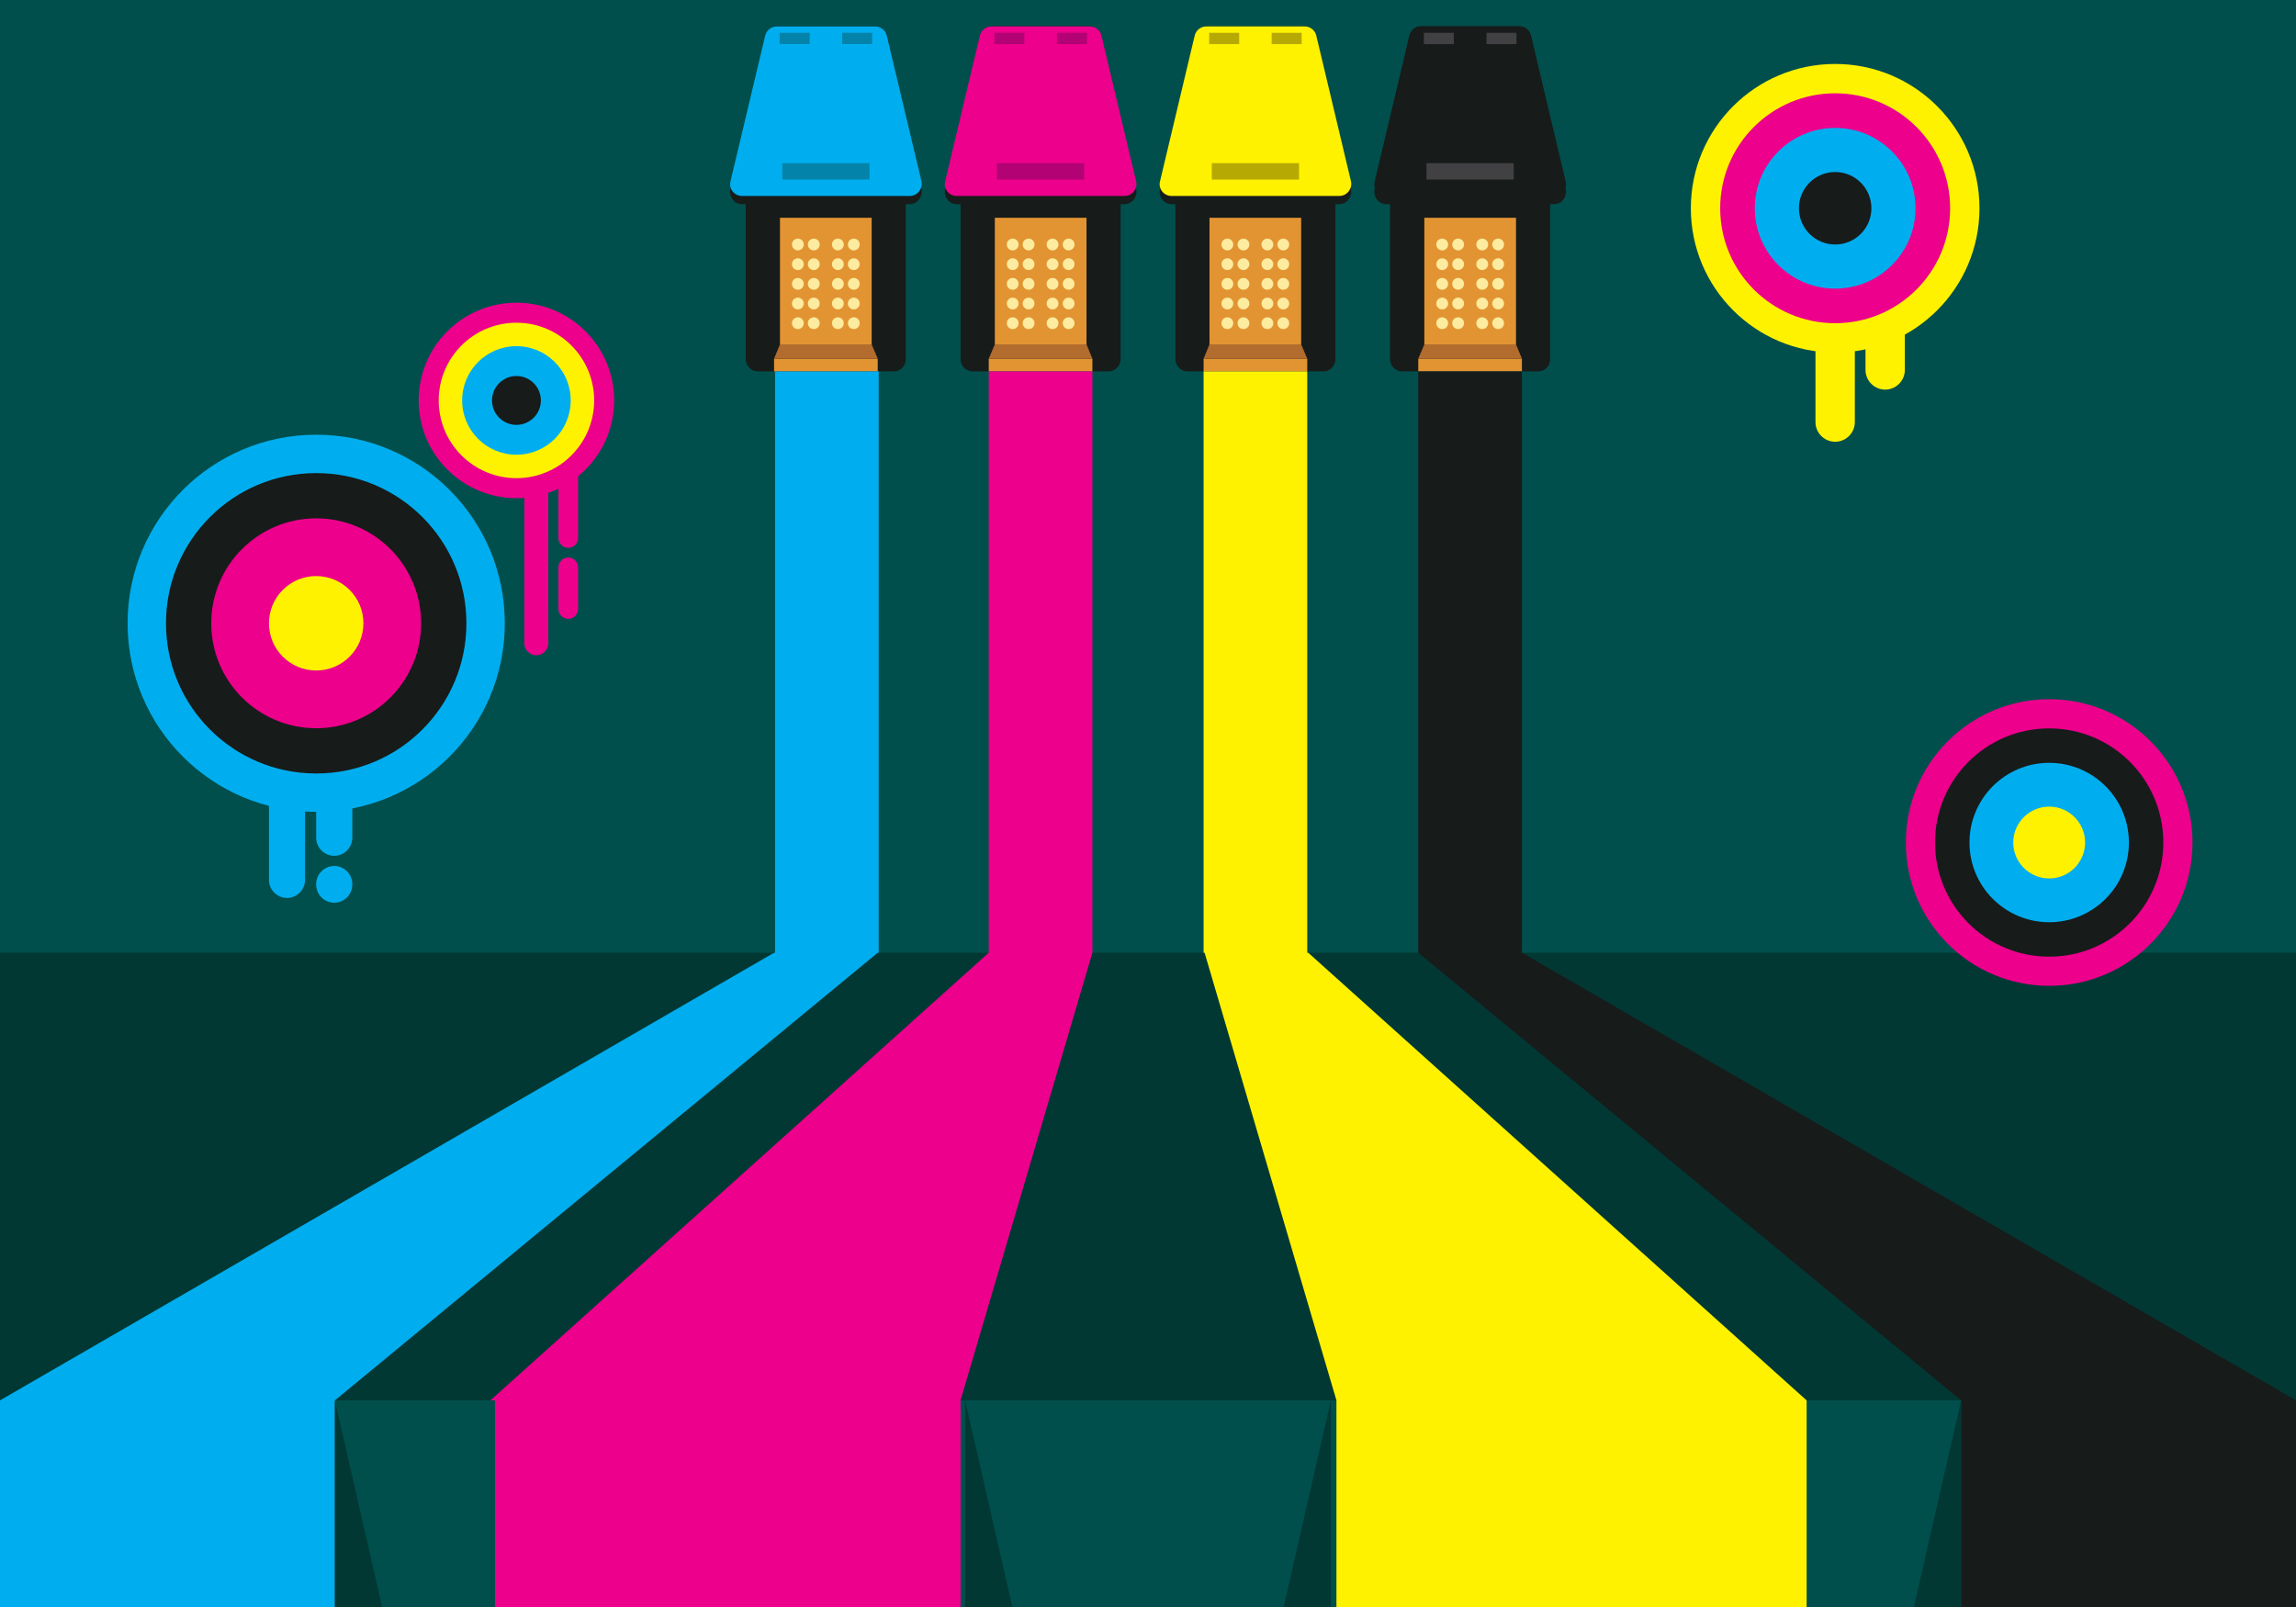 <?xml version="1.0" encoding="utf-8"?>
<!-- Generator: Adobe Illustrator 19.1.0, SVG Export Plug-In . SVG Version: 6.00 Build 0)  -->
<svg version="1.1" id="Layer_1" xmlns="http://www.w3.org/2000/svg" xmlns:xlink="http://www.w3.org/1999/xlink" x="0px" y="0px"
	 viewBox="0 0 1400 980" enable-background="new 0 0 1400 980" xml:space="preserve">
<rect fill="#004F4C" width="1400" height="980"/>
<rect y="581" fill="#013834" width="1400" height="273"/>
<g>
	<path fill="#171B1A" d="M554.8,124.5H452.4c-4.6,0-8.1-4.5-7-9.3l21.2-93.4c0.8-3.4,3.7-5.8,7-5.8h60.1c3.3,0,6.2,2.4,7,5.8
		l21.2,93.4C562.8,119.9,559.4,124.5,554.8,124.5z"/>
	<path fill="#00AEEF" d="M554.8,119.5H452.4c-4.6,0-8.1-4.3-7-8.8l21.2-89.1c0.8-3.2,3.7-5.5,7-5.5h60.1c3.3,0,6.2,2.3,7,5.5
		l21.2,89.1C562.8,115.1,559.4,119.5,554.8,119.5z"/>
	<path fill="#171B1A" d="M544.9,226.5h-82.7c-4.1,0-7.5-3.3-7.5-7.5v-97h97.6v97C552.4,223.2,549,226.5,544.9,226.5z"/>
	<rect x="472" y="218.7" fill="#E29432" width="63.2" height="7.8"/>
	<polygon fill="#B26C2D" points="531.5,210 475.6,210 472,218.7 535.2,218.7 	"/>
	<rect x="475.6" y="132.8" fill="#E29432" width="55.9" height="77.2"/>
	<g>
		<circle fill="#FDEB9F" cx="486.5" cy="149.1" r="3.6"/>
		<circle fill="#FDEB9F" cx="486.5" cy="161.1" r="3.6"/>
		<circle fill="#FDEB9F" cx="486.5" cy="173.1" r="3.6"/>
		<circle fill="#FDEB9F" cx="486.5" cy="185.1" r="3.6"/>
		<circle fill="#FDEB9F" cx="486.5" cy="197.1" r="3.6"/>
		<circle fill="#FDEB9F" cx="496.2" cy="149.1" r="3.6"/>
		<circle fill="#FDEB9F" cx="496.2" cy="161.1" r="3.6"/>
		<circle fill="#FDEB9F" cx="496.2" cy="173.1" r="3.6"/>
		<circle fill="#FDEB9F" cx="496.2" cy="185.1" r="3.6"/>
		<circle fill="#FDEB9F" cx="496.2" cy="197.1" r="3.6"/>
	</g>
	<g>
		<circle fill="#FDEB9F" cx="510.9" cy="149.1" r="3.6"/>
		<circle fill="#FDEB9F" cx="510.9" cy="161.1" r="3.6"/>
		<circle fill="#FDEB9F" cx="510.9" cy="173.1" r="3.6"/>
		<circle fill="#FDEB9F" cx="510.9" cy="185.1" r="3.6"/>
		<circle fill="#FDEB9F" cx="510.9" cy="197.1" r="3.6"/>
		<circle fill="#FDEB9F" cx="520.6" cy="149.1" r="3.6"/>
		<circle fill="#FDEB9F" cx="520.6" cy="161.1" r="3.6"/>
		<circle fill="#FDEB9F" cx="520.6" cy="173.1" r="3.6"/>
		<circle fill="#FDEB9F" cx="520.6" cy="185.1" r="3.6"/>
		<circle fill="#FDEB9F" cx="520.6" cy="197.1" r="3.6"/>
	</g>
	<rect x="477" y="99.5" fill="#0483AA" width="53.2" height="10"/>
	<rect x="475.4" y="20" fill="#0483AA" width="18.3" height="6.9"/>
	<rect x="513.5" y="20" fill="#0483AA" width="18.3" height="6.9"/>
	<path fill="#171B1A" d="M685.7,124.5H583.3c-4.6,0-8.1-4.5-7-9.3l21.2-93.4c0.8-3.4,3.7-5.8,7-5.8h60.1c3.3,0,6.2,2.4,7,5.8
		l21.2,93.4C693.8,119.9,690.4,124.5,685.7,124.5z"/>
	<path fill="#EC008C" d="M685.7,119.5H583.3c-4.6,0-8.1-4.3-7-8.8l21.2-89.1c0.8-3.2,3.7-5.5,7-5.5h60.1c3.3,0,6.2,2.3,7,5.5
		l21.2,89.1C693.8,115.1,690.4,119.5,685.7,119.5z"/>
	<path fill="#171B1A" d="M675.9,226.5h-82.7c-4.1,0-7.5-3.3-7.5-7.5v-97h97.6v97C683.3,223.2,680,226.5,675.9,226.5z"/>
	<rect x="602.9" y="218.7" fill="#E29432" width="63.2" height="7.8"/>
	<polygon fill="#B26C2D" points="662.5,210 606.6,210 602.9,218.7 666.1,218.7 	"/>
	<rect x="606.6" y="132.8" fill="#E29432" width="55.9" height="77.2"/>
	<g>
		<circle fill="#FDEB9F" cx="617.5" cy="149.1" r="3.6"/>
		<circle fill="#FDEB9F" cx="617.5" cy="161.1" r="3.6"/>
		<circle fill="#FDEB9F" cx="617.5" cy="173.1" r="3.6"/>
		<circle fill="#FDEB9F" cx="617.5" cy="185.1" r="3.6"/>
		<circle fill="#FDEB9F" cx="617.5" cy="197.1" r="3.6"/>
		<circle fill="#FDEB9F" cx="627.2" cy="149.1" r="3.6"/>
		<circle fill="#FDEB9F" cx="627.2" cy="161.1" r="3.6"/>
		<circle fill="#FDEB9F" cx="627.2" cy="173.1" r="3.6"/>
		<circle fill="#FDEB9F" cx="627.2" cy="185.1" r="3.6"/>
		<circle fill="#FDEB9F" cx="627.2" cy="197.1" r="3.6"/>
	</g>
	<g>
		<circle fill="#FDEB9F" cx="641.8" cy="149.1" r="3.6"/>
		<circle fill="#FDEB9F" cx="641.8" cy="161.1" r="3.6"/>
		<circle fill="#FDEB9F" cx="641.8" cy="173.1" r="3.6"/>
		<circle fill="#FDEB9F" cx="641.8" cy="185.1" r="3.6"/>
		<circle fill="#FDEB9F" cx="641.8" cy="197.1" r="3.6"/>
		<circle fill="#FDEB9F" cx="651.6" cy="149.1" r="3.6"/>
		<circle fill="#FDEB9F" cx="651.6" cy="161.1" r="3.6"/>
		<circle fill="#FDEB9F" cx="651.6" cy="173.1" r="3.6"/>
		<circle fill="#FDEB9F" cx="651.6" cy="185.1" r="3.6"/>
		<circle fill="#FDEB9F" cx="651.6" cy="197.1" r="3.6"/>
	</g>
	<rect x="607.9" y="99.5" fill="#B20273" width="53.2" height="10"/>
	<rect x="606.3" y="20" fill="#B20273" width="18.3" height="6.9"/>
	<rect x="644.5" y="20" fill="#B20273" width="18.3" height="6.9"/>
	<path fill="#171B1A" d="M816.7,124.5H714.3c-4.6,0-8.1-4.5-7-9.3l21.2-93.4c0.8-3.4,3.7-5.8,7-5.8h60.1c3.3,0,6.2,2.4,7,5.8
		l21.2,93.4C824.7,119.9,821.3,124.5,816.7,124.5z"/>
	<path fill="#FFF200" d="M816.7,119.5H714.3c-4.6,0-8.1-4.3-7-8.8l21.2-89.1c0.8-3.2,3.7-5.5,7-5.5h60.1c3.3,0,6.2,2.3,7,5.5
		l21.2,89.1C824.7,115.1,821.3,119.5,816.7,119.5z"/>
	<path fill="#171B1A" d="M806.9,226.5h-82.7c-4.1,0-7.5-3.3-7.5-7.5v-97h97.6v97C814.3,223.2,811,226.5,806.9,226.5z"/>
	<rect x="733.9" y="218.7" fill="#E29432" width="63.2" height="7.8"/>
	<polygon fill="#B26C2D" points="793.4,210 737.5,210 733.9,218.7 797.1,218.7 	"/>
	<rect x="737.5" y="132.8" fill="#E29432" width="55.9" height="77.2"/>
	<g>
		<circle fill="#FDEB9F" cx="748.4" cy="149.1" r="3.6"/>
		<circle fill="#FDEB9F" cx="748.4" cy="161.1" r="3.6"/>
		<circle fill="#FDEB9F" cx="748.4" cy="173.1" r="3.6"/>
		<circle fill="#FDEB9F" cx="748.4" cy="185.1" r="3.6"/>
		<circle fill="#FDEB9F" cx="748.4" cy="197.1" r="3.6"/>
		<circle fill="#FDEB9F" cx="758.2" cy="149.1" r="3.6"/>
		<circle fill="#FDEB9F" cx="758.2" cy="161.1" r="3.6"/>
		<circle fill="#FDEB9F" cx="758.2" cy="173.1" r="3.6"/>
		<circle fill="#FDEB9F" cx="758.2" cy="185.1" r="3.6"/>
		<circle fill="#FDEB9F" cx="758.2" cy="197.1" r="3.6"/>
	</g>
	<g>
		<circle fill="#FDEB9F" cx="772.8" cy="149.1" r="3.6"/>
		<circle fill="#FDEB9F" cx="772.8" cy="161.1" r="3.6"/>
		<circle fill="#FDEB9F" cx="772.8" cy="173.1" r="3.6"/>
		<circle fill="#FDEB9F" cx="772.8" cy="185.1" r="3.6"/>
		<circle fill="#FDEB9F" cx="772.8" cy="197.1" r="3.6"/>
		<circle fill="#FDEB9F" cx="782.5" cy="149.1" r="3.6"/>
		<circle fill="#FDEB9F" cx="782.5" cy="161.1" r="3.6"/>
		<circle fill="#FDEB9F" cx="782.5" cy="173.1" r="3.6"/>
		<circle fill="#FDEB9F" cx="782.5" cy="185.1" r="3.6"/>
		<circle fill="#FDEB9F" cx="782.5" cy="197.1" r="3.6"/>
	</g>
	<rect x="738.9" y="99.5" fill="#B7A904" width="53.2" height="10"/>
	<rect x="737.3" y="20" fill="#B7A904" width="18.3" height="6.9"/>
	<rect x="775.4" y="20" fill="#B7A904" width="18.3" height="6.9"/>
	<path fill="#171B1A" d="M947.6,124.5H845.2c-4.6,0-8.1-4.5-7-9.3l21.2-93.4c0.8-3.4,3.7-5.8,7-5.8h60.1c3.3,0,6.2,2.4,7,5.8
		l21.2,93.4C955.7,119.9,952.3,124.5,947.6,124.5z"/>
	<path fill="#171B1A" d="M947.6,119.5H845.2c-4.6,0-8.1-4.3-7-8.8l21.2-89.1c0.8-3.2,3.7-5.5,7-5.5h60.1c3.3,0,6.2,2.3,7,5.5
		l21.2,89.1C955.7,115.1,952.3,119.5,947.6,119.5z"/>
	<path fill="#171B1A" d="M937.8,226.5h-82.7c-4.1,0-7.5-3.3-7.5-7.5v-97h97.6v97C945.3,223.2,941.9,226.5,937.8,226.5z"/>
	<rect x="864.8" y="218.7" fill="#E29432" width="63.2" height="7.8"/>
	<polygon fill="#B26C2D" points="924.4,210 868.5,210 864.8,218.7 928,218.7 	"/>
	<rect x="868.5" y="132.8" fill="#E29432" width="55.9" height="77.2"/>
	<g>
		<circle fill="#FDEB9F" cx="879.4" cy="149.1" r="3.6"/>
		<circle fill="#FDEB9F" cx="879.4" cy="161.1" r="3.6"/>
		<circle fill="#FDEB9F" cx="879.4" cy="173.1" r="3.6"/>
		<circle fill="#FDEB9F" cx="879.4" cy="185.1" r="3.6"/>
		<circle fill="#FDEB9F" cx="879.4" cy="197.1" r="3.6"/>
		<circle fill="#FDEB9F" cx="889.1" cy="149.1" r="3.6"/>
		<circle fill="#FDEB9F" cx="889.1" cy="161.1" r="3.6"/>
		<circle fill="#FDEB9F" cx="889.1" cy="173.1" r="3.6"/>
		<circle fill="#FDEB9F" cx="889.1" cy="185.1" r="3.6"/>
		<circle fill="#FDEB9F" cx="889.1" cy="197.1" r="3.6"/>
	</g>
	<g>
		<circle fill="#FDEB9F" cx="903.8" cy="149.1" r="3.6"/>
		<circle fill="#FDEB9F" cx="903.8" cy="161.1" r="3.6"/>
		<circle fill="#FDEB9F" cx="903.8" cy="173.1" r="3.6"/>
		<circle fill="#FDEB9F" cx="903.8" cy="185.1" r="3.6"/>
		<circle fill="#FDEB9F" cx="903.8" cy="197.1" r="3.6"/>
		<circle fill="#FDEB9F" cx="913.5" cy="149.1" r="3.6"/>
		<circle fill="#FDEB9F" cx="913.5" cy="161.1" r="3.6"/>
		<circle fill="#FDEB9F" cx="913.5" cy="173.1" r="3.6"/>
		<circle fill="#FDEB9F" cx="913.5" cy="185.1" r="3.6"/>
		<circle fill="#FDEB9F" cx="913.5" cy="197.1" r="3.6"/>
	</g>
	<rect x="869.8" y="99.5" fill="#414042" width="53.2" height="10"/>
	<rect x="868.2" y="20" fill="#414042" width="18.3" height="6.9"/>
	<rect x="906.4" y="20" fill="#414042" width="18.3" height="6.9"/>
</g>
<polygon fill="#00AEEF" points="472.6,226.5 472.6,581 472,581 0,854 0,980 204.2,980 204.2,854 535.2,581 535.8,581 535.8,226.5 
	"/>
<polygon fill="#171B1A" points="928,581 928,226.5 864.8,226.5 864.8,581 1195.8,854 1195.8,980 1400,980 1400,854 "/>
<polygon fill="#FFF200" points="797.7,581 797.1,581 797.1,226.5 733.9,226.5 733.9,581 734.5,581 814.9,854 814.9,980 1101.6,980 
	1101.6,854 "/>
<polygon fill="#EC008C" points="602.9,226.5 602.9,581 299,854 301.8,854 301.8,980 585.7,980 585.7,854 666.1,581 666.1,226.5 "/>
<polygon fill="#013834" points="204.2,854 233,980 204.2,980 "/>
<polygon fill="#013834" points="588.5,854 617.3,980 588.5,980 "/>
<polygon fill="#013834" points="811.5,854 782.7,980 811.5,980 "/>
<polygon fill="#013834" points="1195.8,854 1167,980 1195.8,980 "/>
<circle fill="#FFF200" cx="1119" cy="127" r="88"/>
<circle fill="#EC008C" cx="1119" cy="127" r="70.1"/>
<circle fill="#00AEEF" cx="1119" cy="127" r="49"/>
<circle fill="#171B1A" cx="1119" cy="127" r="22.1"/>
<circle fill="#00AEEF" cx="192.8" cy="380.1" r="115"/>
<circle fill="#171B1A" cx="192.8" cy="380.1" r="91.6"/>
<circle fill="#EC008C" cx="192.8" cy="380.1" r="64"/>
<circle fill="#FFF200" cx="192.8" cy="380.1" r="28.8"/>
<circle fill="#EC008C" cx="314.9" cy="244.2" r="59.6"/>
<circle fill="#FFF200" cx="314.9" cy="244.2" r="47.4"/>
<circle fill="#00AEEF" cx="314.9" cy="244.2" r="33.1"/>
<circle fill="#171B1A" cx="314.9" cy="244.2" r="14.9"/>
<circle fill="#EC008C" cx="1249.5" cy="513.8" r="87.4"/>
<circle fill="#171B1A" cx="1249.5" cy="513.8" r="69.6"/>
<circle fill="#00AEEF" cx="1249.5" cy="513.8" r="48.6"/>
<circle fill="#FFF200" cx="1249.5" cy="513.8" r="21.9"/>
<path fill="#FFF200" d="M1119,269.4L1119,269.4c-6.6,0-12-5.4-12-12v-44.6c0-6.6,5.4-12,12-12l0,0c6.6,0,12,5.4,12,12v44.6
	C1131,264,1125.6,269.4,1119,269.4z"/>
<path fill="#FFF200" d="M1149.5,237.6L1149.5,237.6c-6.6,0-12-5.4-12-12v-21.4c0-6.6,5.4-12,12-12l0,0c6.6,0,12,5.4,12,12v21.4
	C1161.5,232.2,1156.1,237.6,1149.5,237.6z"/>
<path fill="#00AEEF" d="M175,547.6L175,547.6c-6.1,0-11-5-11-11v-45.5c0-6.1,5-11,11-11h0c6.1,0,11,5,11,11v45.5
	C186,542.6,181,547.6,175,547.6z"/>
<path fill="#00AEEF" d="M203.8,521.9L203.8,521.9c-6.1,0-11-5-11-11v-22.8c0-6.1,5-11,11-11h0c6.1,0,11,5,11,11v22.8
	C214.8,516.9,209.9,521.9,203.8,521.9z"/>
<path fill="#00AEEF" d="M203.8,550.5L203.8,550.5c-6.1,0-11-5-11-11v-0.4c0-6.1,5-11,11-11h0c6.1,0,11,5,11,11v0.4
	C214.8,545.5,209.9,550.5,203.8,550.5z"/>
<path fill="#EC008C" d="M327,399.6L327,399.6c-4,0-7.3-3.3-7.3-7.3v-93.3c0-4,3.3-7.3,7.3-7.3l0,0c4,0,7.3,3.3,7.3,7.3v93.3
	C334.3,396.3,331,399.6,327,399.6z"/>
<path fill="#EC008C" d="M346.5,334.1L346.5,334.1c-3.3,0-6-2.7-6-6v-37.6c0-3.3,2.7-6,6-6l0,0c3.3,0,6,2.7,6,6v37.6
	C352.5,331.4,349.8,334.1,346.5,334.1z"/>
<path fill="#EC008C" d="M346.5,377.4L346.5,377.4c-3.3,0-6-2.7-6-6V346c0-3.3,2.7-6,6-6l0,0c3.3,0,6,2.7,6,6v25.4
	C352.5,374.7,349.8,377.4,346.5,377.4z"/>
</svg>
